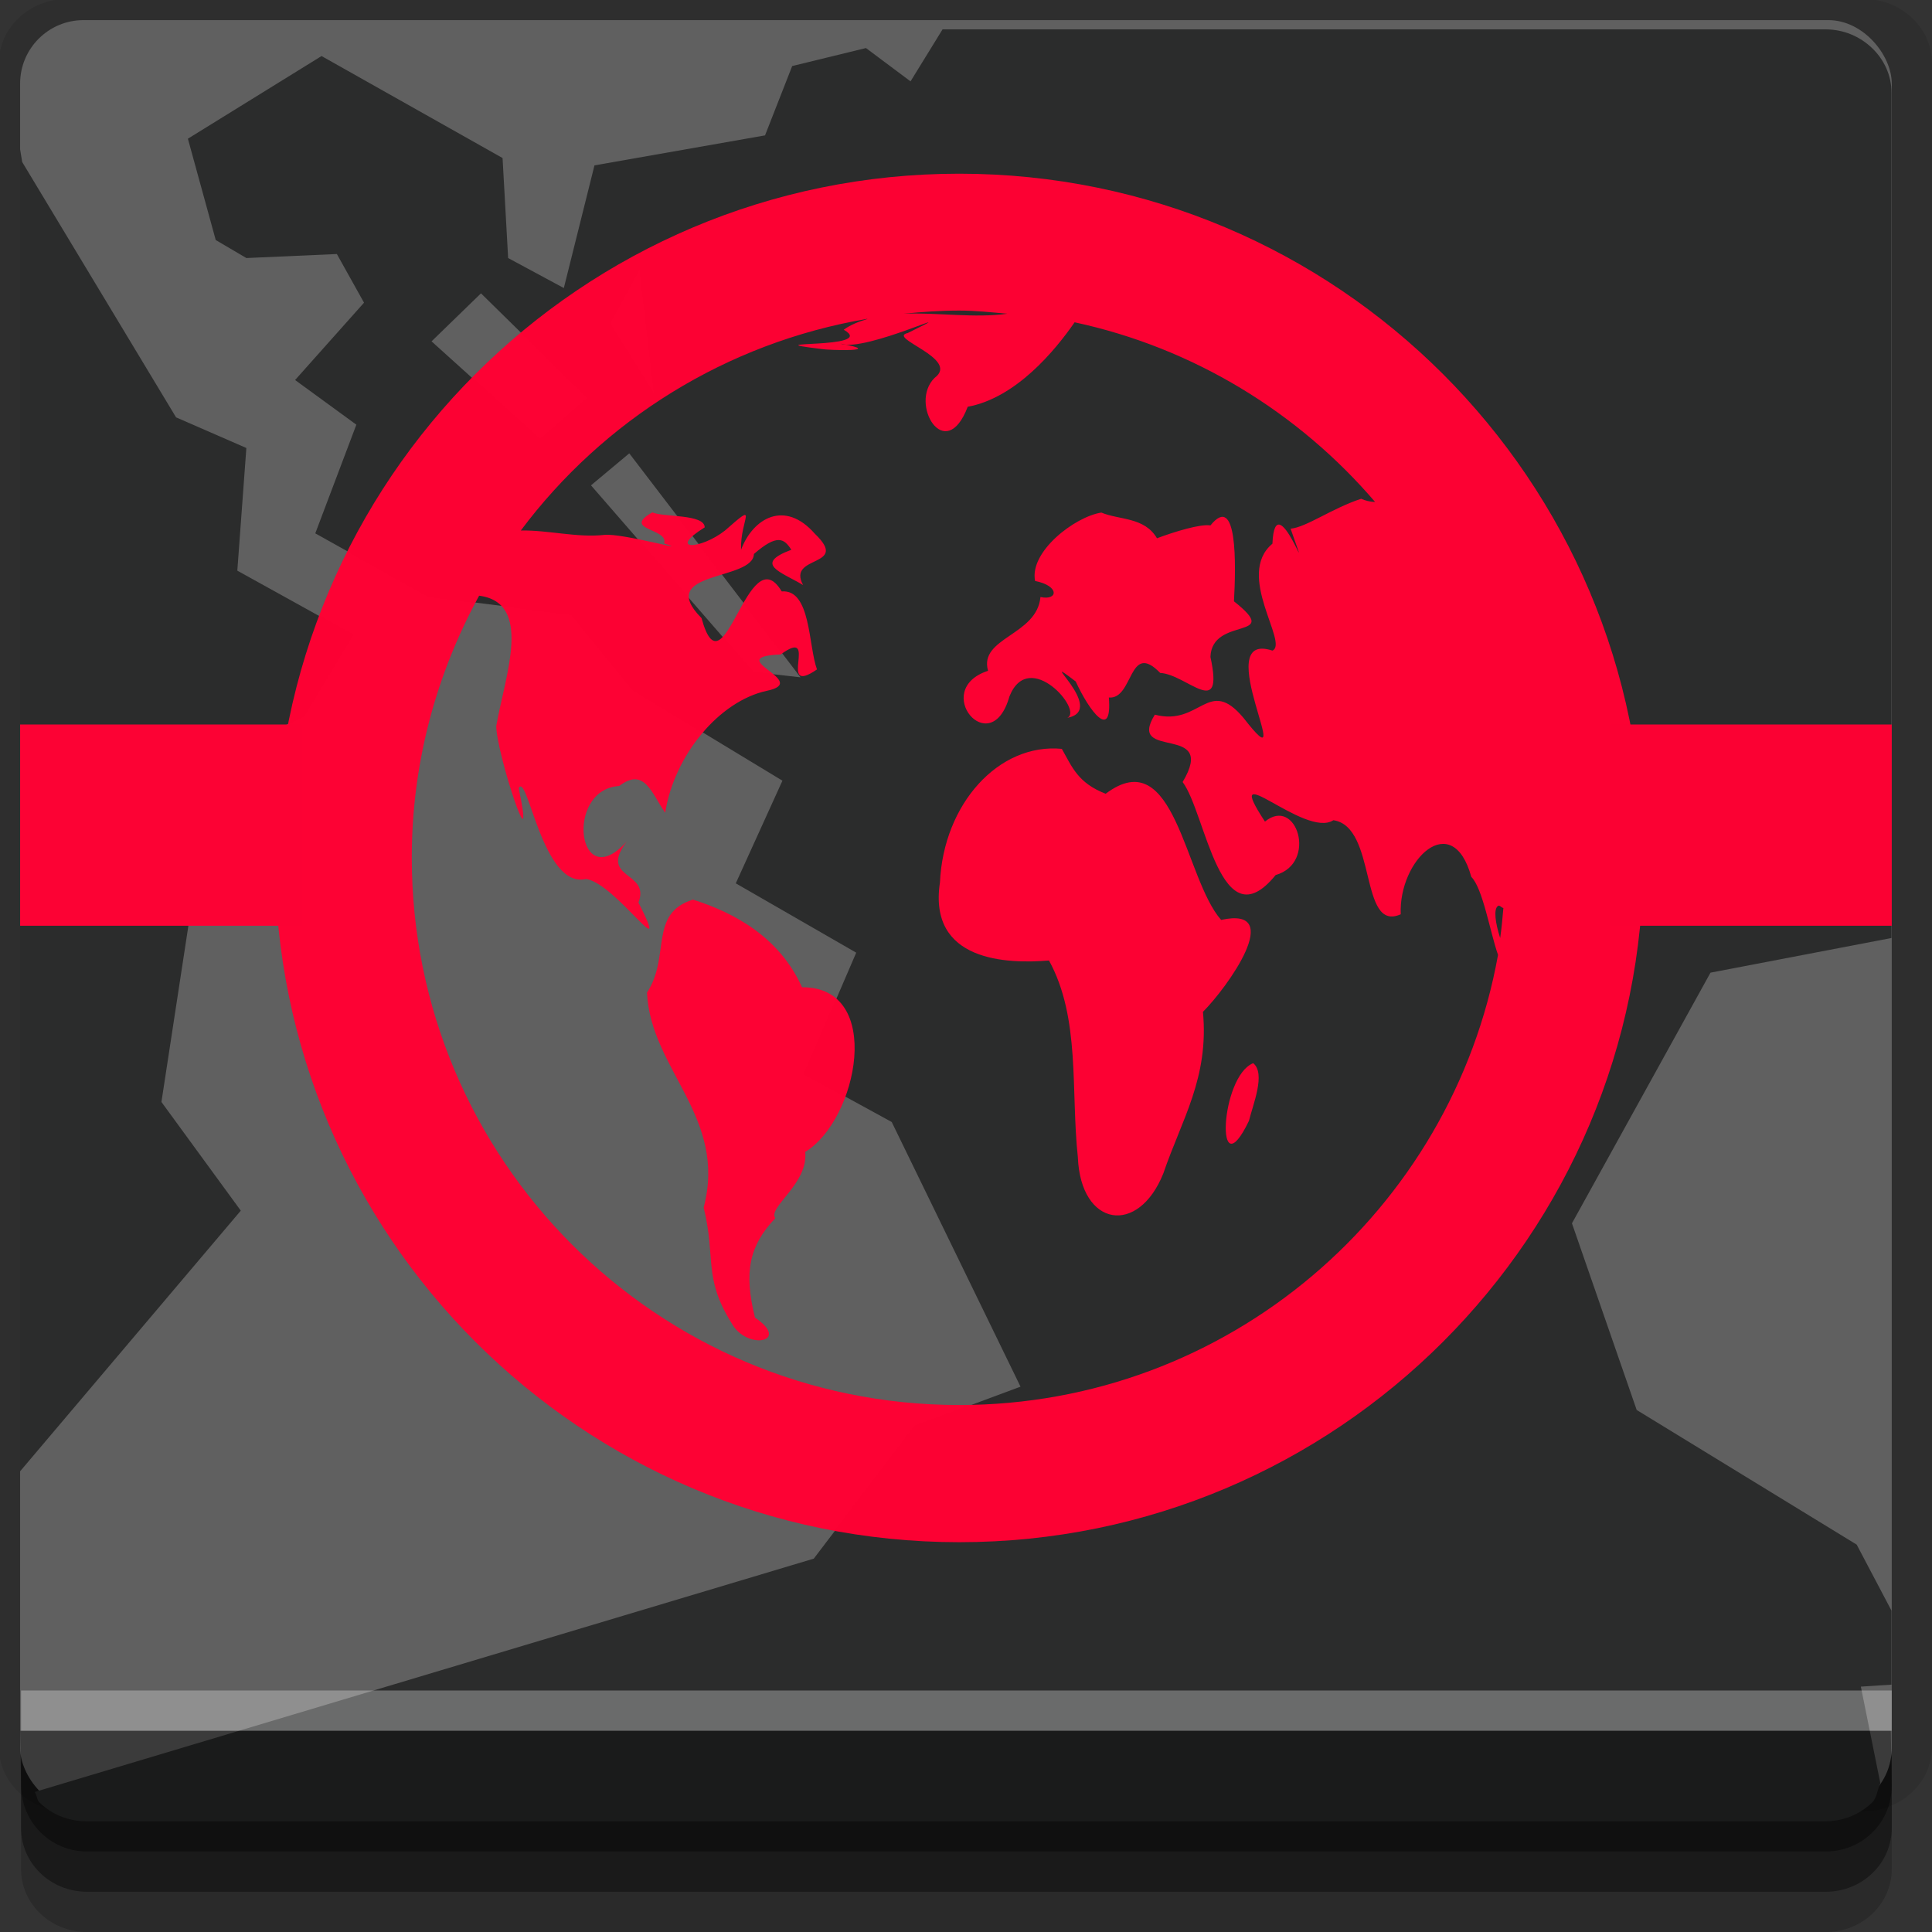 <?xml version="1.0" encoding="UTF-8" standalone="no"?>
<!-- Created with Inkscape (http://www.inkscape.org/) -->

<svg
   xmlns:dc="http://purl.org/dc/elements/1.1/"
   xmlns:cc="http://creativecommons.org/ns#"
   xmlns:rdf="http://www.w3.org/1999/02/22-rdf-syntax-ns#"
   xmlns:svg="http://www.w3.org/2000/svg"
   xmlns="http://www.w3.org/2000/svg"
   xmlns:sodipodi="http://sodipodi.sourceforge.net/DTD/sodipodi-0.dtd"
   xmlns:inkscape="http://www.inkscape.org/namespaces/inkscape"
   width="96"
   height="96"
   id="svg2"
   version="1.1"
   inkscape:version="0.48.4 r9939"
   sodipodi:docname="network-error.svg">
  <rect width="100%" height="100%" fill="#333333" stroke="none"/>
  <defs
     id="defs4" />
  <sodipodi:namedview
     id="base"
     pagecolor="#ffffff"
     bordercolor="#666666"
     borderopacity="1.0"
     inkscape:pageopacity="0.0"
     inkscape:pageshadow="2"
     inkscape:zoom="5.90625"
     inkscape:cx="48"
     inkscape:cy="48"
     inkscape:document-units="px"
     inkscape:current-layer="layer1"
     showgrid="true"
     inkscape:snap-page="true"
     inkscape:snap-global="true"
     inkscape:snap-center="true"
     inkscape:snap-object-midpoints="false"
     showguides="true"
     inkscape:guide-bbox="true"
     inkscape:snap-bbox="true"
     inkscape:object-paths="true"
     inkscape:object-nodes="true"
     inkscape:window-width="1305"
     inkscape:window-height="744"
     inkscape:window-x="61"
     inkscape:window-y="24"
     inkscape:window-maximized="1"
     inkscape:snap-midpoints="false"
     inkscape:snap-grids="true"
     inkscape:snap-to-guides="false">
    <inkscape:grid
       type="xygrid"
       id="grid3002"
       empspacing="5"
       visible="true"
       enabled="true"
       snapvisiblegridlinesonly="true" />
  </sodipodi:namedview>
  <g
     inkscape:label="Layer 1"
     inkscape:groupmode="layer"
     id="layer1"
     transform="translate(0,-956.362)">
    <rect
       style="fill:#ffffff;fill-opacity:0;fill-rule:nonzero;stroke:none"
       id="rect3775"
       width="96"
       height="96"
       x="0"
       y="956.362"
       ry="0" />
    <path
       style="fill:#000000;fill-opacity:0.096;fill-rule:nonzero;stroke:none"
       d="m 3.353,956.307 c -1.884,0 -3.411,1.432 -3.411,3.198 l 0,83.659 c 0,1.766 1.527,3.198 3.411,3.198 l 89.236,0 c 1.884,0 3.411,-1.432 3.411,-3.198 l 0,-83.659 c 0,-1.766 -1.527,-3.198 -3.411,-3.198 z"
       id="rect3772"
       inkscape:connector-curvature="0"
       sodipodi:nodetypes="sssssssss" />
    <path
       style="fill:#000000;fill-opacity:0.187;fill-rule:nonzero;stroke:none"
       d="m 1.046,1041.807 0,7.422 c 0,1.739 1.462,3.134 3.285,3.134 l 86.384,0 c 1.823,0 3.285,-1.395 3.285,-3.134 l 0,-7.422 -92.954,0 z"
       id="rect3785"
       inkscape:connector-curvature="0" />
    <path
       style="fill:#000000;fill-opacity:0.384;fill-rule:nonzero;stroke:none"
       d="m 1.046,1041.807 0,5.381 c 0,1.762 1.462,3.175 3.285,3.175 l 86.384,0 c 1.823,0 3.285,-1.413 3.285,-3.175 l 0,-5.381 -92.954,0 z"
       id="rect3783"
       inkscape:connector-curvature="0" />
    <rect
       style="fill:#606060;fill-opacity:1;fill-rule:nonzero;stroke:none"
       id="rect2985-2"
       width="93"
       height="89"
       x="1"
       y="957.362"
       ry="3.151" />
    <g
       transform="matrix(1.107,0,0,1.06,-5.643,-62.283)"
       id="g3775"
       style="fill:#2b2c2c;fill-opacity:1">
      <path
         transform="translate(0,956.362)"
         id="path3773"
         d="m 6,73.594 9.906,-12.219 -3.562,-5.094 2.344,-16 4.062,-2.094 2.188,-3.812 -5.188,-3 0.406,-5.75 L 13,24.188 6.094,12.219 6,11.625 6,73.594 z"
         style="fill:#2b2c2c;fill-opacity:1;stroke:none"
         inkscape:connector-curvature="0" />
      <path
         transform="translate(0,956.362)"
         id="path3765"
         d="m 90,48.594 0,-39.625 C 90,8.145 89.663,7.413 89.125,6.875 88.587,6.337 87.855,6 87.031,6 l -39.625,0 -1.438,2.438 -2,-1.562 -3.312,0.844 -1.219,3.25 -7.656,1.406 -1.375,5.75 -2.5,-1.406 -0.25,-4.688 -8.125,-4.781 -6,3.875 1.25,4.75 1.375,0.844 4.062,-0.188 1.219,2.281 -3.094,3.625 2.75,2.094 -1.844,5.094 5.094,2.969 6.406,0.844 2.75,3.531 6.719,4.25 -2.094,4.812 5.406,3.25 -2.344,5.688 3.938,2.25 5.781,12.406 -4.75,1.844 L 41.625,77.688 6.656,88.625 c 0.104,0.151 0.089,0.371 0.219,0.5 C 7.413,89.663 8.145,90 8.969,90 l 78.062,0 c 0.824,0 1.556,-0.337 2.094,-0.875 0.232,-0.232 0.23,-0.607 0.375,-0.906 L 88.625,83.688 90,83.594 90,80.125 l -1.562,-3.094 -9.875,-6.312 -2.906,-8.75 6.219,-11.75 8.125,-1.625 z m -56.188,-31.375 0.656,5.906 -2,-3.344 1.344,-2.562 z m -7.125,1.156 4.781,4.906 -2.125,1.938 -4.875,-4.594 2.219,-2.25 z m 6.656,7.5 7.688,10.5 -2.125,-0.25 -7.281,-8.75 1.719,-1.5 z"
         style="fill:#2b2c2c;fill-opacity:1;stroke:none"
         inkscape:connector-curvature="0" />
    </g>
    <path
       style="fill:#000000;fill-opacity:0.384;fill-rule:nonzero;stroke:none"
       d="m 1,1042.362 0.046,2.746 c 0.03,1.806 1.462,3.254 3.285,3.254 l 86.384,0 c 1.823,0 3.285,-1.448 3.285,-3.254 l -0.046,-2.746 z"
       id="rect3781"
       inkscape:connector-curvature="0"
       sodipodi:nodetypes="csssscc" />
    <rect
       style="fill:#ffffff;fill-opacity:0.3;fill-rule:nonzero;stroke:none"
       id="rect3770"
       width="92.954"
       height="2"
       x="1.046"
       y="1040.362" />
    <path
       style="fill:#ff0033;fill-opacity:0.981;fill-rule:evenodd;stroke:none"
       d="m 47.662,964.993 c -18.778,0 -34,15.222 -34,34 0,18.777 15.222,34 34,34 18.778,0 34,-15.223 34,-34 0,-18.778 -15.222,-34 -34,-34 z m 0,6.801 c 0.813,0 1.596,0.088 2.391,0.156 -1.63,0.231 -3.483,-0.068 -5.153,0 0.914,-0.088 1.824,-0.156 2.762,-0.156 z m -4.569,0.422 c -0.413,0.122 -0.823,0.279 -1.169,0.53 1.755,0.996 -4.796,0.51 -1.116,0.957 0.344,0.068 3.247,0.15 0.956,-0.265 1.195,0.469 6.593,-2.134 3.347,-0.53 -1.085,0.245 2.63,1.27 1.328,2.231 -1.296,1.274 0.535,4.345 1.647,1.435 2.397,-0.442 4.335,-2.787 5.312,-4.197 5.92,1.274 11.128,4.487 14.928,8.925 -0.245,0 -0.495,-0.068 -0.691,-0.156 -1.438,0.469 -2.721,1.414 -3.506,1.487 1.259,3.588 -0.768,-2.403 -0.903,0.745 -1.869,1.557 0.834,4.954 0,5.312 -3.213,-1.057 1.445,7.047 -1.434,3.347 -1.755,-2.096 -2.134,0.428 -4.409,-0.163 -1.439,2.326 3.155,0.374 1.381,3.347 1.157,1.542 1.872,8.007 4.622,4.622 2.1,-0.598 1.036,-3.941 -0.531,-2.657 -2.266,-3.444 1.986,0.868 3.4,-0.068 2.188,0.326 1.271,5.603 3.347,4.674 -0.115,-2.711 2.565,-5.272 3.506,-1.859 0.573,0.571 0.925,2.721 1.328,3.878 -2.288,12.707 -13.409,22.366 -26.775,22.366 -15.022,0 -27.2,-12.178 -27.2,-27.2 0,-4.721 1.231,-9.146 3.347,-13.015 2.688,0.354 1.295,3.947 0.85,6.481 0.027,1.431 2.007,7.361 1.116,3.081 0.439,-0.838 1.185,5.027 3.347,4.515 1.48,0.211 4.344,4.589 2.603,1.169 0.615,-1.571 -2.008,-1.139 -0.584,-3.029 -2.451,2.717 -3.096,-2.598 -0.372,-2.762 1.266,-0.961 1.614,0.381 2.284,1.328 0.46,-2.881 2.696,-5.548 5.047,-6.056 2.269,-0.469 -2.31,-1.682 0.691,-1.806 1.983,-1.441 -0.239,2.148 1.806,0.743 -0.437,-1.197 -0.3,-3.993 -1.753,-3.877 -1.677,-2.806 -2.883,5.358 -3.984,1.327 -2.346,-2.37 2.564,-1.83 2.603,-3.186 1.173,-1.019 1.503,-0.759 1.859,-0.211 -1.905,0.715 -0.502,1.106 0.584,1.753 -0.826,-1.526 2.363,-0.847 0.584,-2.55 -1.497,-1.707 -3.08,-0.768 -3.666,0.797 -0.055,-1.501 0.945,-2.495 -0.797,-0.956 -1.235,0.969 -2.883,1.006 -1.009,-0.156 -0.006,-0.673 -2.051,-0.496 -2.603,-0.745 -1.559,0.881 0.835,0.789 0.584,1.541 1.538,0.503 -2.103,-0.524 -2.975,-0.422 -1.345,0.15 -2.776,-0.245 -4.144,-0.218 4.09,-5.469 10.198,-9.326 17.212,-10.518 z m 11.634,9.615 c -1.32,0.204 -3.589,1.945 -3.294,3.4 1.226,0.238 1.146,0.988 0.266,0.796 -0.168,1.912 -3.074,2.013 -2.603,3.666 -2.875,0.939 0.141,4.539 1.062,1.275 0.974,-2.441 3.699,0.728 2.869,1.064 2.072,-0.381 -1.745,-3.46 0.425,-1.807 0.68,1.482 1.818,2.976 1.647,0.797 1.235,0.102 0.973,-2.845 2.55,-1.222 1.322,0.068 3.188,2.381 2.497,-0.797 0.074,-2.058 3.646,-0.797 1.169,-2.762 0.101,-1.82 0.179,-5.433 -1.169,-3.772 -0.501,-0.082 -1.807,0.32 -2.656,0.639 -0.622,-1.057 -1.857,-0.901 -2.762,-1.275 z m -1.966,11.741 c -3.138,-0.299 -5.88,2.738 -6.056,6.64 -0.592,3.935 3.334,4.05 5.419,3.877 1.573,2.868 1.076,6.453 1.434,9.776 0.14,3.469 3.008,3.916 4.25,0.796 0.906,-2.664 2.273,-4.73 1.966,-8.021 1.183,-1.177 4.151,-5.282 0.903,-4.568 -1.83,-2.075 -2.279,-8.877 -5.737,-6.269 -1.379,-0.537 -1.66,-1.316 -2.178,-2.231 z m -18.328,7.49 c -2.218,0.701 -1.096,2.81 -2.284,4.622 0.176,3.823 4.004,6.183 2.816,10.678 0.622,2.528 -0.036,3.461 1.381,5.737 0.757,1.389 2.981,0.953 1.169,-0.265 -0.568,-2.279 -0.277,-3.586 1.009,-4.941 -0.388,-0.537 1.651,-1.711 1.487,-3.294 2.611,-1.584 3.94,-8.204 -0.159,-8.181 -1.123,-2.488 -3.345,-3.697 -5.419,-4.355 z m 40.003,0.32 c 0.065,-0.068 0.149,0.068 0.266,0.102 -0.046,0.51 -0.087,0.995 -0.159,1.488 -0.239,-0.737 -0.34,-1.446 -0.106,-1.595 z m -12.166,7.809 c -1.643,0.653 -1.905,6.385 -0.212,2.869 0.198,-0.806 0.848,-2.359 0.212,-2.869 z"
       id="path3002"
       inkscape:connector-curvature="0" />
    <rect
       style="fill:#fc0234;fill-opacity:1;fill-rule:evenodd;stroke:none"
       id="rect2994"
       width="14"
       height="10"
       x="1"
       y="992.362" />
    <rect
       style="fill:#fb0133;fill-opacity:1;fill-rule:evenodd;stroke:none"
       id="rect2996"
       width="14"
       height="10"
       x="80"
       y="992.362" />
  </g>
</svg>
